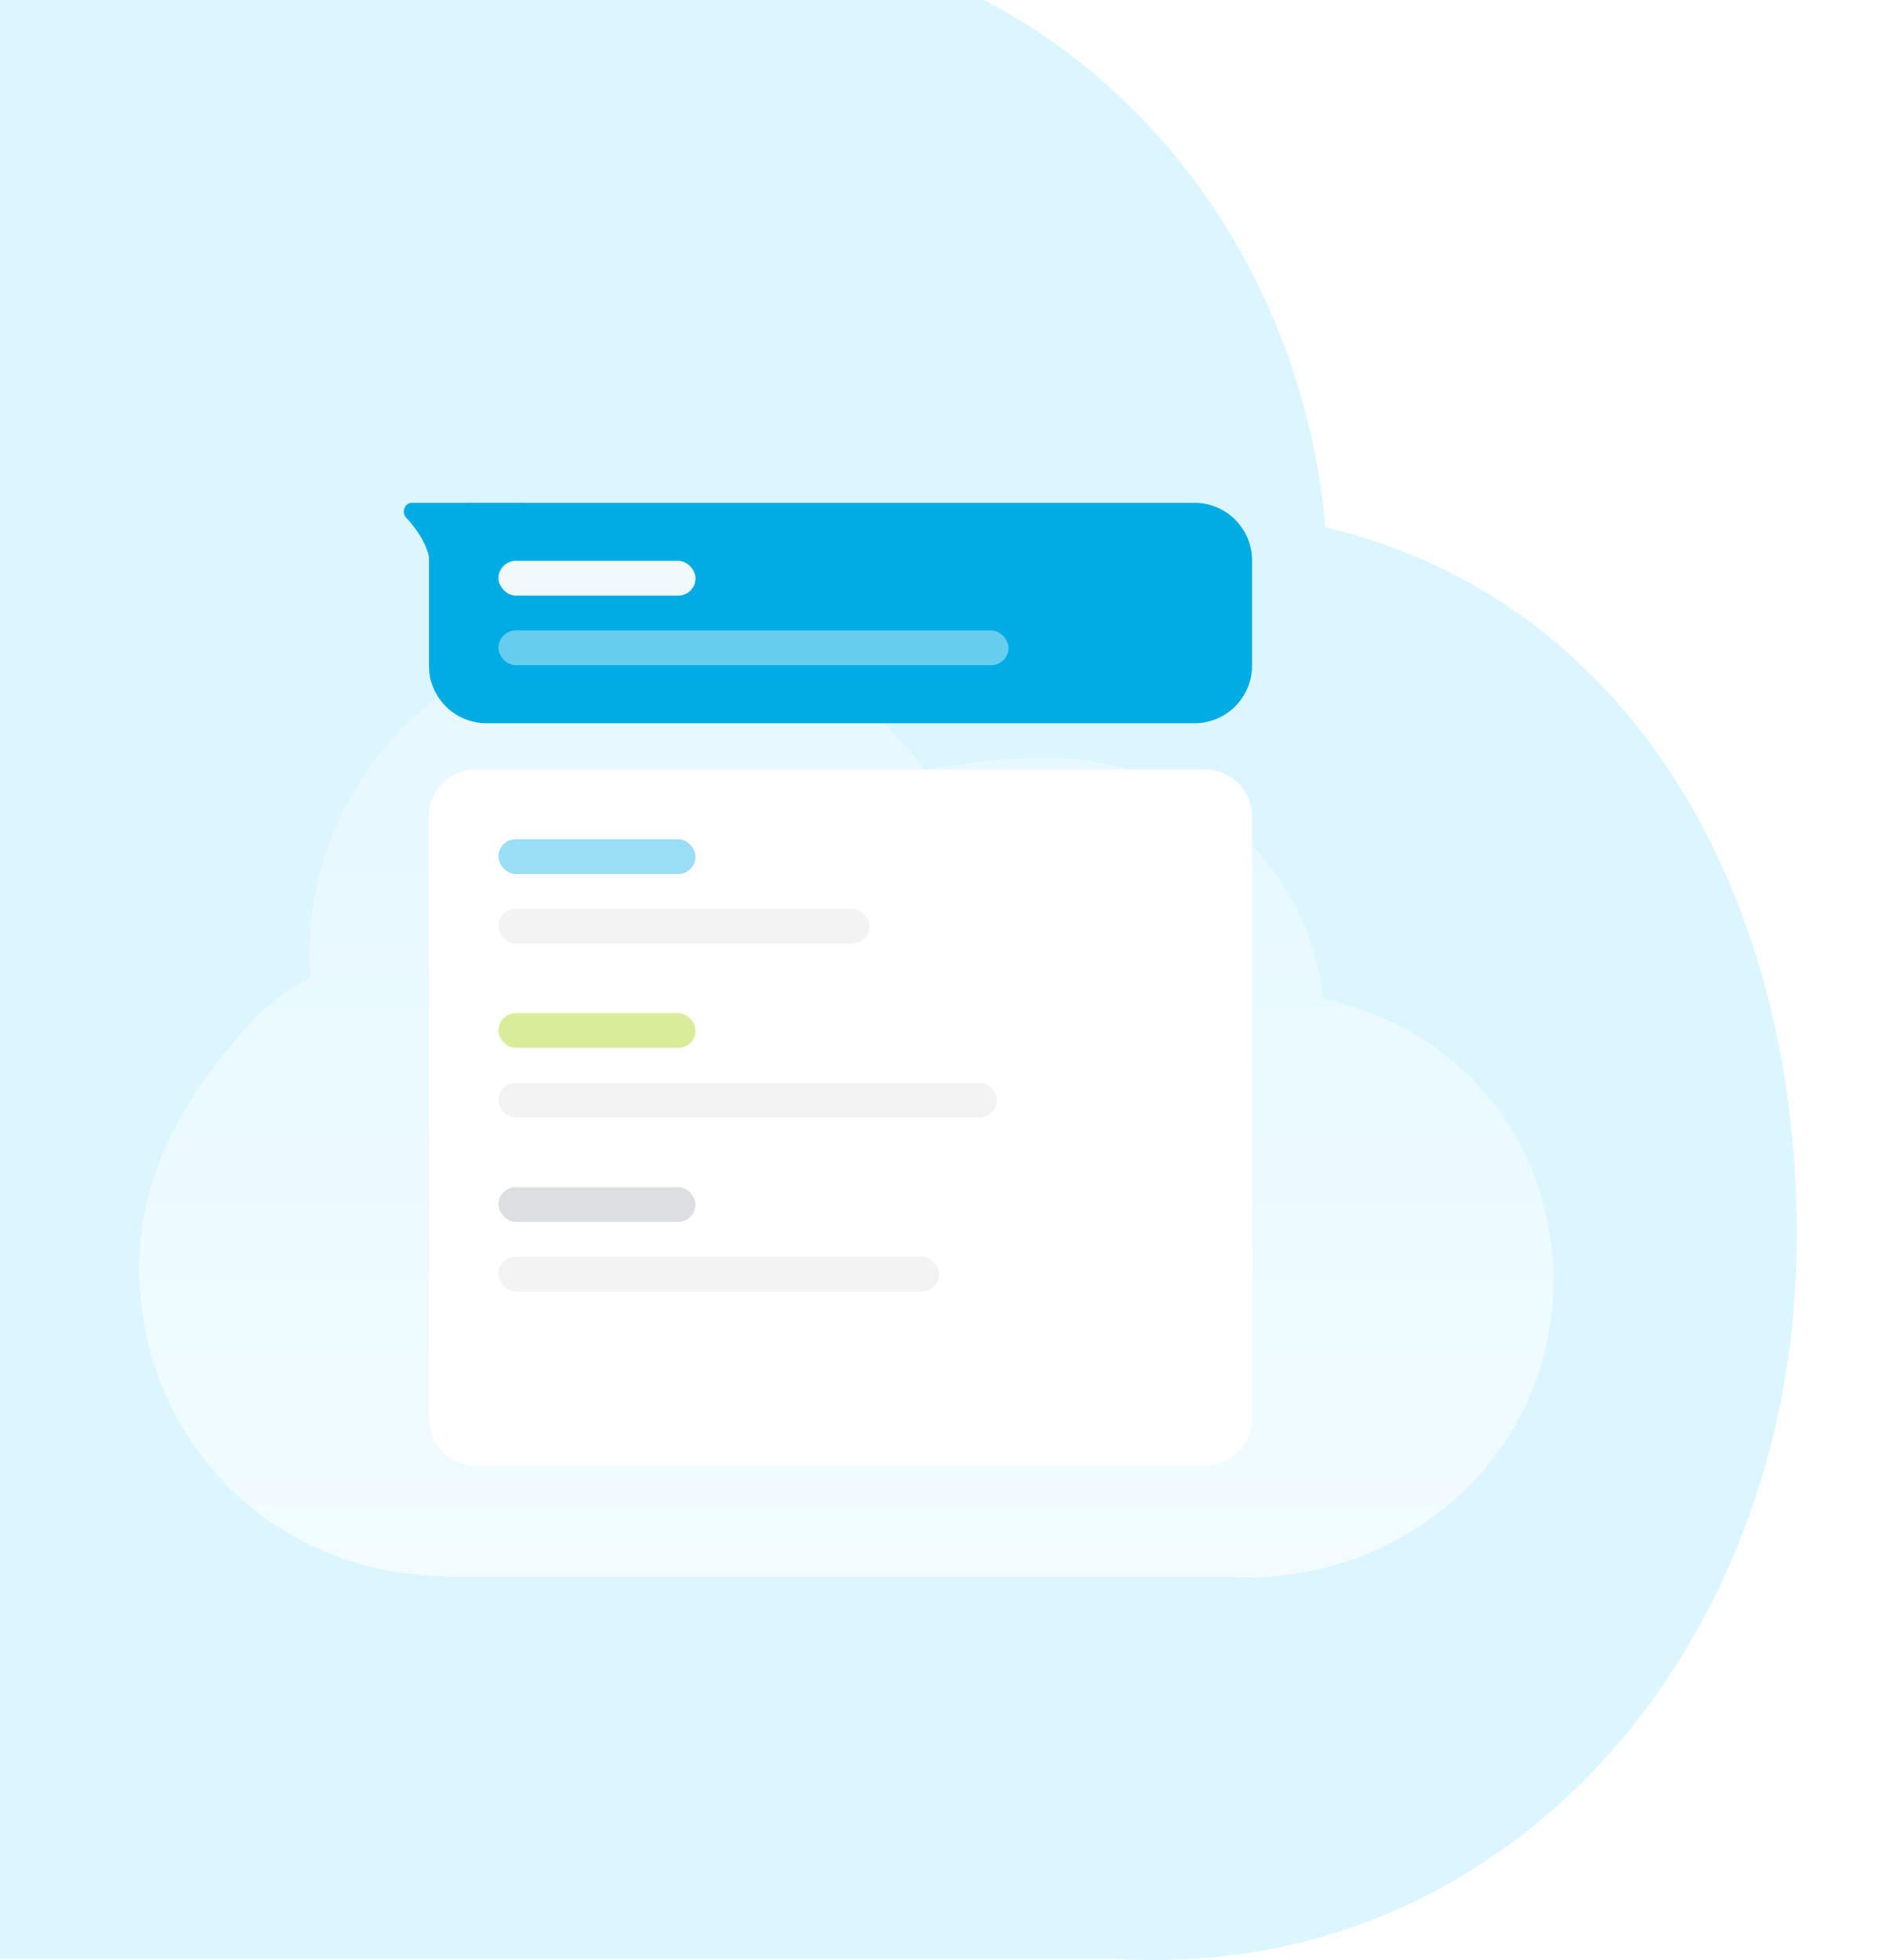 <svg width="162" height="169" viewBox="0 0 162 169" fill="none" xmlns="http://www.w3.org/2000/svg">
	<path opacity="0.6" fill-rule="evenodd" clip-rule="evenodd" d="M96.264 168.896H-51.174C-52.415 168.896 -53.646 168.847 -54.864 168.749C-87.651 167.941 -113.998 138.93 -114 103.262C-113.99 85.877 -107.599 69.209 -96.231 56.923C-90.404 50.625 -83.515 45.744 -76.019 42.483C-76.144 40.714 -76.208 38.926 -76.208 37.122C-76.198 18.779 -69.454 1.191 -57.459 -11.772C-45.464 -24.735 -29.202 -32.011 -12.249 -32C9.466 -31.971 33.367 -20.221 44.889 -2.286C50.361 -4.384 56.251 -5.524 62.387 -5.521C89.495 -5.485 111.759 16.874 114.34 45.468C140.314 51.595 155.023 76.633 155 106.569C154.974 141.067 131.477 169.014 99.595 169C98.477 168.999 97.367 168.965 96.264 168.896Z" fill="#C3F0FF"/>
	<g opacity="0.8" filter="url(#filter0_d_19480_685291)">
		<path fill-rule="evenodd" clip-rule="evenodd" d="M106.071 133.958H39.754C39.186 133.958 38.624 133.938 38.067 133.898C23.079 133.569 12.002 121.762 12.001 107.244C12.005 100.169 15.173 93.838 19.782 88.3C21.984 85.652 23.58 83.907 26.801 82.315C26.744 81.595 26.714 80.868 26.714 80.134C26.719 72.668 29.802 65.509 35.285 60.233C40.768 54.957 48.202 51.996 55.952 52C65.879 52.012 74.537 57.187 79.804 64.486C83.272 63.633 87.56 63.36 90.365 63.361C102.756 63.375 112.934 72.476 114.114 84.114C125.987 86.608 134.011 96.406 134.001 108.59C133.989 122.631 122.168 134.006 107.593 134C107.082 134 106.575 133.986 106.071 133.958Z" fill="url(#paint0_linear_19480_685291)" shape-rendering="crispEdges"/>
	</g>
	<g filter="url(#filter1_d_19480_685291)">
		<path d="M37.002 44.719C37.002 42.665 38.667 41 40.721 41H103.043C105.782 41 108.002 43.22 108.002 45.959V55.041C108.002 57.78 105.782 60 103.043 60H41.961C39.222 60 37.002 57.78 37.002 55.041V44.719Z" fill="#00ACE3"/>
		<path fill-rule="evenodd" clip-rule="evenodd" d="M45.15 41H39.042H35.51C34.915 41 34.611 41.819 35.016 42.254C35.978 43.288 37.099 44.851 37.099 46.52V48.807H45.15V41Z" fill="#00ACE3"/>
		<rect x="42.999" y="46" width="17" height="3" rx="1.5" fill="white" fill-opacity="0.94"/>
		<rect x="42.999" y="52" width="44" height="3" rx="1.5" fill="white" fill-opacity="0.4"/>
	</g>
	<g filter="url(#filter2_d_19480_685291)">
		<path d="M36.999 68C36.999 65.791 38.79 64 40.999 64H104C106.209 64 108 65.791 108 68V120C108 122.209 106.209 124 104 124H40.999C38.79 124 36.999 122.209 36.999 120V68Z" fill="white"/>
		<rect opacity="0.4" x="42.998" y="70" width="17" height="3" rx="1.5" fill="#00ACE3"/>
		<rect x="42.998" y="76" width="32" height="3" rx="1.5" fill="black" fill-opacity="0.05"/>
		<rect opacity="0.4" x="42.998" y="85" width="17" height="3" rx="1.5" fill="#9DCF00"/>
		<rect x="42.998" y="91" width="43" height="3" rx="1.5" fill="black" fill-opacity="0.05"/>
		<rect opacity="0.4" x="42.998" y="100" width="17" height="3" rx="1.5" fill="#A8ADB4"/>
		<rect x="42.998" y="106" width="38" height="3" rx="1.5" fill="black" fill-opacity="0.05"/>
	</g>
	<defs>
		<filter id="filter0_d_19480_685291" x="8.001" y="50" width="130" height="90" filterUnits="userSpaceOnUse" color-interpolation-filters="sRGB">
			<feFlood flood-opacity="0" result="BackgroundImageFix"/>
			<feColorMatrix in="SourceAlpha" type="matrix" values="0 0 0 0 0 0 0 0 0 0 0 0 0 0 0 0 0 0 127 0" result="hardAlpha"/>
			<feOffset dy="2"/>
			<feGaussianBlur stdDeviation="2"/>
			<feComposite in2="hardAlpha" operator="out"/>
			<feColorMatrix type="matrix" values="0 0 0 0 0.025 0 0 0 0 0.275 0 0 0 0 0.358 0 0 0 0.06 0"/>
			<feBlend mode="normal" in2="BackgroundImageFix" result="effect1_dropShadow_19480_685291"/>
			<feBlend mode="normal" in="SourceGraphic" in2="effect1_dropShadow_19480_685291" result="shape"/>
		</filter>
		<filter id="filter1_d_19480_685291" x="27.757" y="36.284" width="87.319" height="33.149" filterUnits="userSpaceOnUse" color-interpolation-filters="sRGB">
			<feFlood flood-opacity="0" result="BackgroundImageFix"/>
			<feColorMatrix in="SourceAlpha" type="matrix" values="0 0 0 0 0 0 0 0 0 0 0 0 0 0 0 0 0 0 127 0" result="hardAlpha"/>
			<feOffset dy="2.358"/>
			<feGaussianBlur stdDeviation="3.537"/>
			<feComposite in2="hardAlpha" operator="out"/>
			<feColorMatrix type="matrix" values="0 0 0 0 0.424 0 0 0 0 0.424 0 0 0 0 0.424 0 0 0 0.14 0"/>
			<feBlend mode="normal" in2="BackgroundImageFix" result="effect1_dropShadow_19480_685291"/>
			<feBlend mode="normal" in="SourceGraphic" in2="effect1_dropShadow_19480_685291" result="shape"/>
		</filter>
		<filter id="filter2_d_19480_685291" x="29.925" y="59.284" width="85.149" height="74.149" filterUnits="userSpaceOnUse" color-interpolation-filters="sRGB">
			<feFlood flood-opacity="0" result="BackgroundImageFix"/>
			<feColorMatrix in="SourceAlpha" type="matrix" values="0 0 0 0 0 0 0 0 0 0 0 0 0 0 0 0 0 0 127 0" result="hardAlpha"/>
			<feOffset dy="2.358"/>
			<feGaussianBlur stdDeviation="3.537"/>
			<feComposite in2="hardAlpha" operator="out"/>
			<feColorMatrix type="matrix" values="0 0 0 0 0.424 0 0 0 0 0.424 0 0 0 0 0.424 0 0 0 0.12 0"/>
			<feBlend mode="normal" in2="BackgroundImageFix" result="effect1_dropShadow_19480_685291"/>
			<feBlend mode="normal" in="SourceGraphic" in2="effect1_dropShadow_19480_685291" result="shape"/>
		</filter>
		<linearGradient id="paint0_linear_19480_685291" x1="72.518" y1="67.504" x2="72.518" y2="134" gradientUnits="userSpaceOnUse">
			<stop stop-color="white" stop-opacity="0.4"/>
			<stop offset="1" stop-color="white" stop-opacity="0.8"/>
		</linearGradient>
	</defs>
</svg>